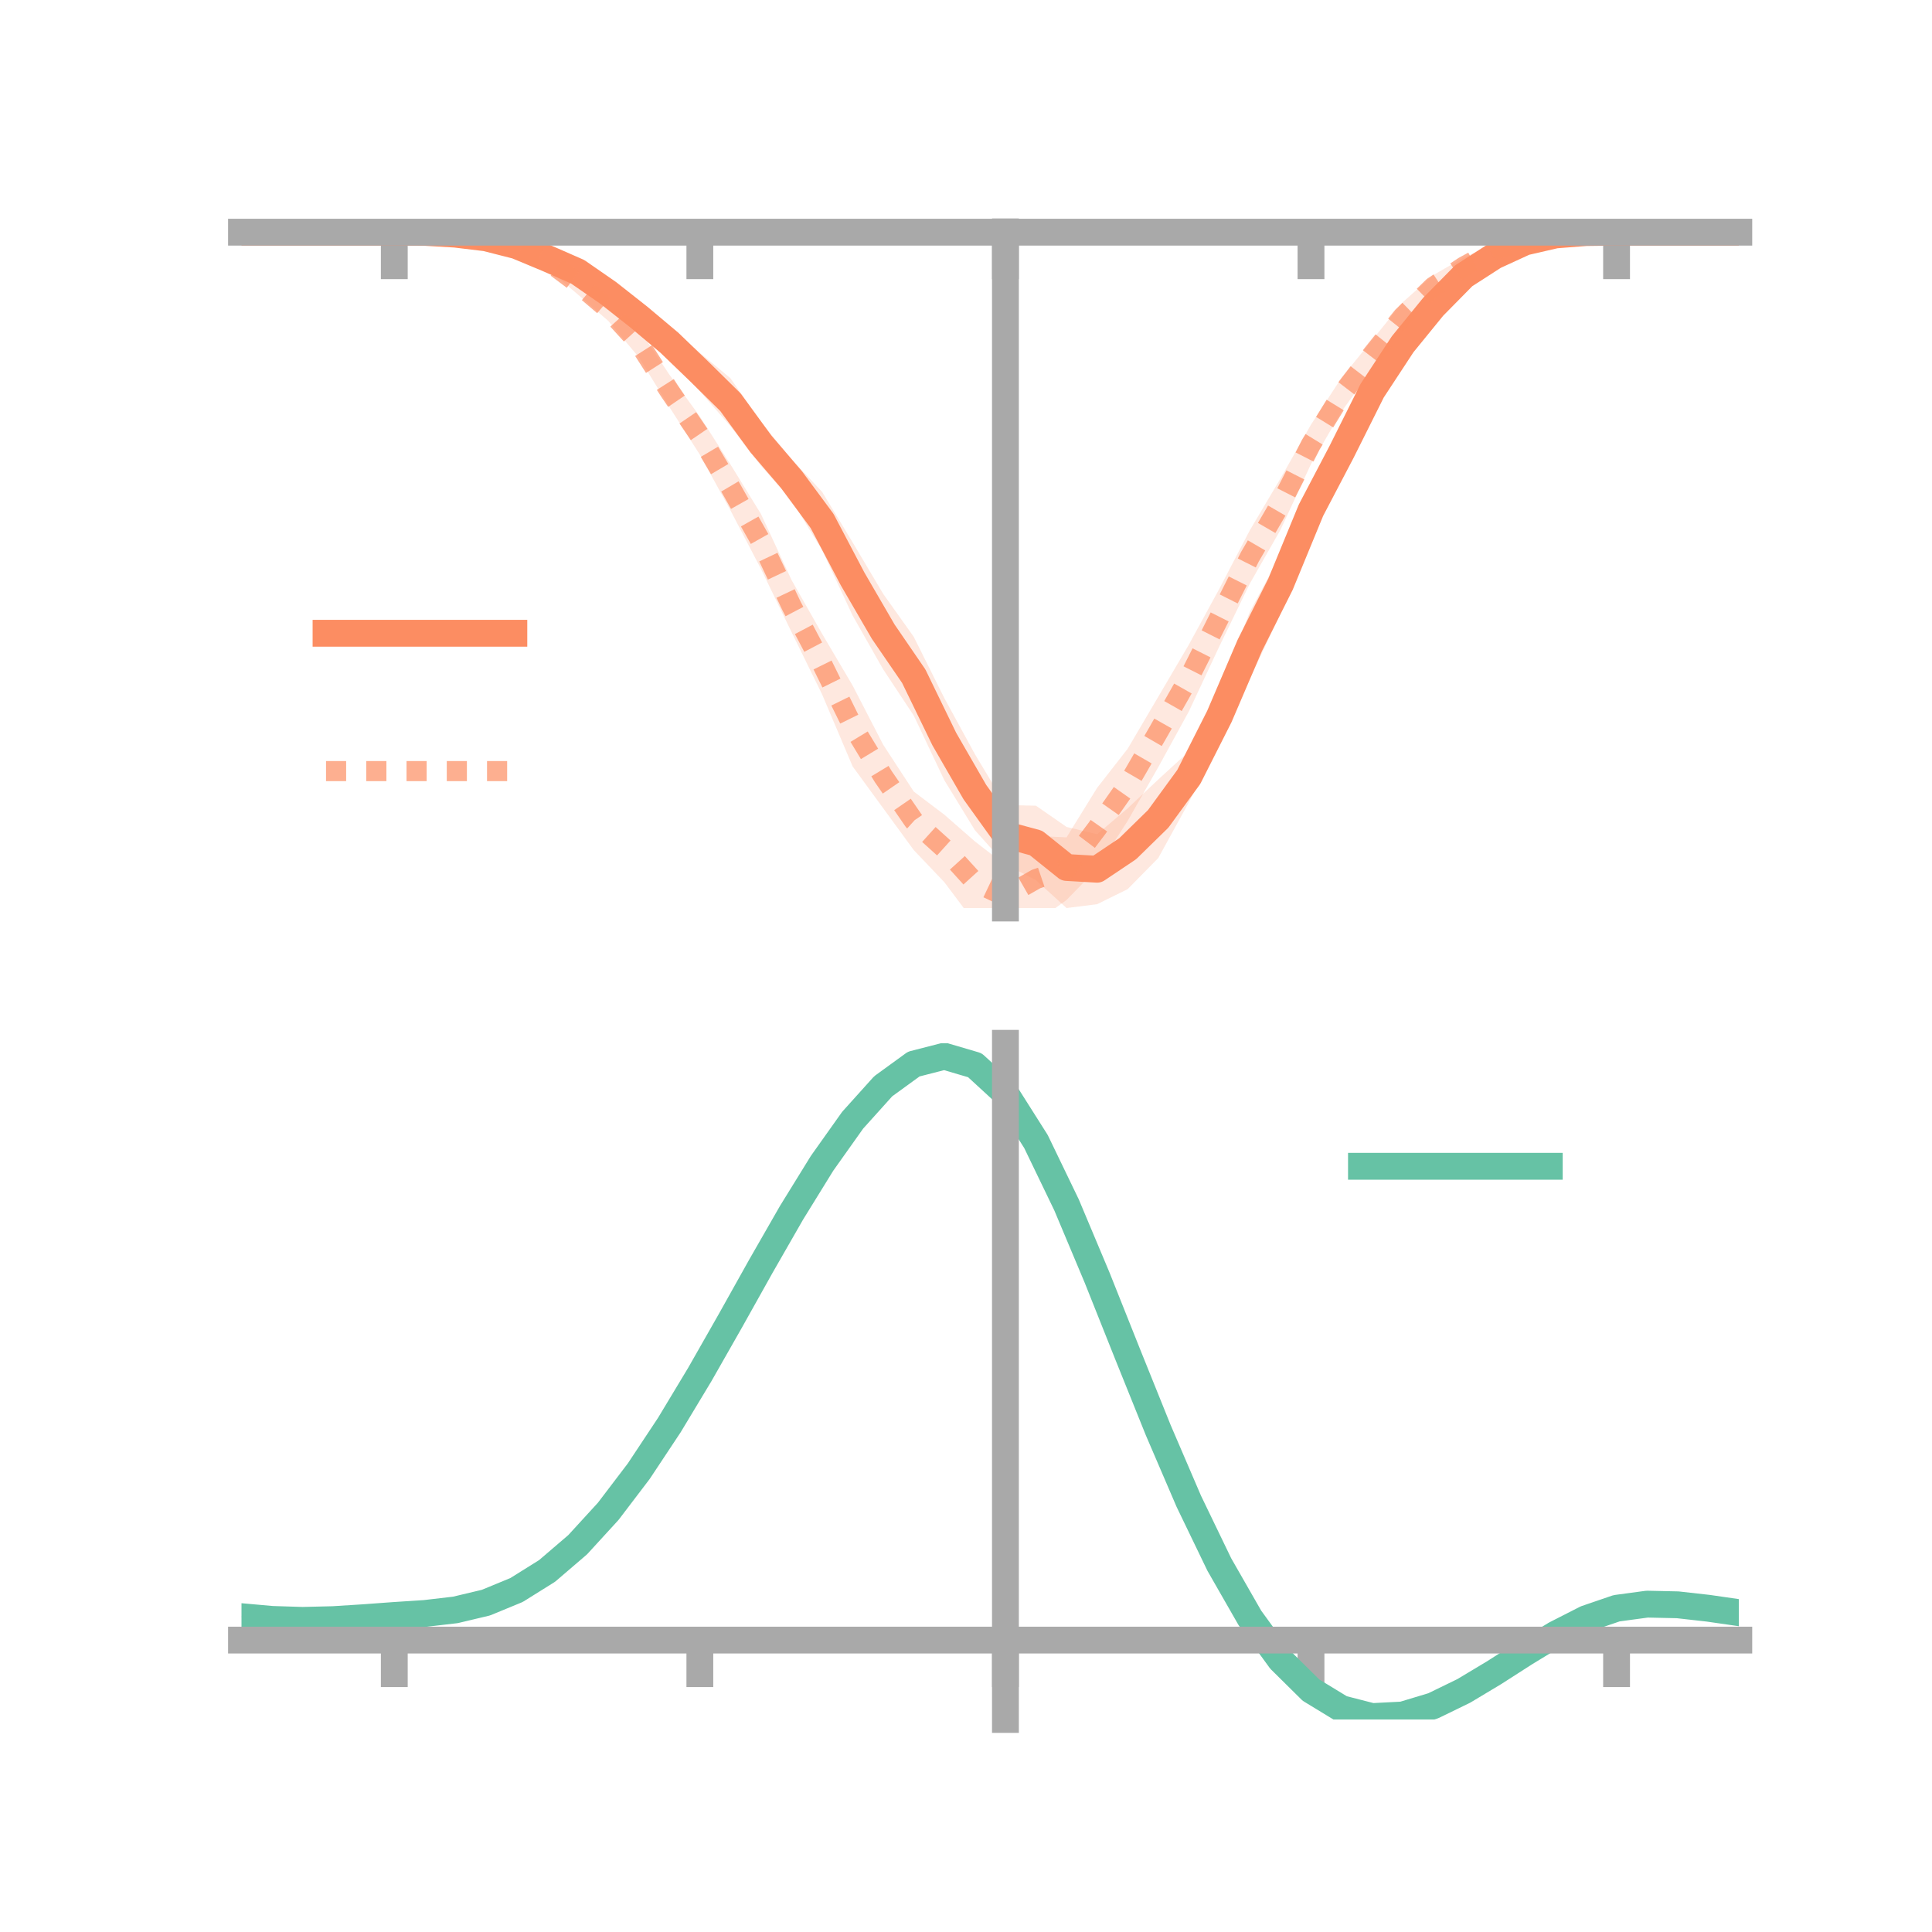 <?xml version="1.0" encoding="utf-8" standalone="no"?>
<!DOCTYPE svg PUBLIC "-//W3C//DTD SVG 1.1//EN"
  "http://www.w3.org/Graphics/SVG/1.1/DTD/svg11.dtd">
<!-- Created with matplotlib (https://matplotlib.org/) -->
<svg height="144pt" version="1.1" viewBox="0 0 144 144" width="144pt" xmlns="http://www.w3.org/2000/svg" xmlns:xlink="http://www.w3.org/1999/xlink">
 <defs>
  <style type="text/css">*{stroke-linecap:butt;stroke-linejoin:round;}</style>
 </defs>
 <g id="figure_1">
  <g id="patch_1">
   <path d="M 0 144 
L 144 144 
L 144 0 
L 0 0 
z
" style="fill:none;"/>
  </g>
  <g id="axes_1">
   <g id="patch_2">
    <path d="M 18 67.68 
L 129.6 67.68 
L 129.6 17.28 
L 18 17.28 
z
" style="fill:none;"/>
   </g>
   <g id="PolyCollection_1">
    <path clip-path="url(#pa2eaee3af0)" d="M 18 17.304 
L 18 17.304 
L 20.278 17.304 
L 22.555 17.304 
L 24.833 17.304 
L 27.11 17.304 
L 29.388 17.304 
L 31.665 17.28 
L 33.943 17.338 
L 36.22 17.508 
L 38.498 17.92 
L 40.776 18.725 
L 43.053 19.744 
L 45.331 21.109 
L 47.608 22.602 
L 49.886 24.362 
L 52.163 26.3 
L 54.441 28.188 
L 56.718 31.47 
L 58.996 34.225 
L 61.273 36.659 
L 63.551 40.428 
L 65.829 44.264 
L 68.106 47.465 
L 70.384 52.03 
L 72.661 56.207 
L 74.939 60.001 
L 77.216 60.053 
L 79.494 61.634 
L 81.771 62.181 
L 84.049 60.249 
L 86.327 58.104 
L 88.604 56.01 
L 90.882 51.399 
L 93.159 45.594 
L 95.437 41.354 
L 97.714 36.042 
L 99.992 31.927 
L 102.269 27.928 
L 104.547 24.725 
L 106.824 22.185 
L 109.102 20.028 
L 111.38 18.647 
L 113.657 17.764 
L 115.935 17.387 
L 118.212 17.291 
L 120.49 17.304 
L 122.767 17.304 
L 125.045 17.304 
L 127.322 17.304 
L 129.6 17.304 
L 129.6 17.304 
L 129.6 17.304 
L 127.322 17.304 
L 125.045 17.304 
L 122.767 17.304 
L 120.49 17.304 
L 118.212 17.377 
L 115.935 17.637 
L 113.657 18.31 
L 111.38 19.519 
L 109.102 21.072 
L 106.824 23.537 
L 104.547 26.586 
L 102.269 30.324 
L 99.992 35.435 
L 97.714 40.011 
L 95.437 45.751 
L 93.159 50.591 
L 90.882 55.415 
L 88.604 59.811 
L 86.327 63.958 
L 84.049 66.272 
L 81.771 67.395 
L 79.494 67.68 
L 77.216 65.605 
L 74.939 64.42 
L 72.661 61.874 
L 70.384 58.15 
L 68.106 53.335 
L 65.829 49.893 
L 63.551 45.883 
L 61.273 40.998 
L 58.996 37.282 
L 56.718 34.718 
L 54.441 31.764 
L 52.163 29.164 
L 49.886 26.717 
L 47.608 24.649 
L 45.331 22.555 
L 43.053 20.763 
L 40.776 19.787 
L 38.498 18.694 
L 36.22 17.949 
L 33.943 17.567 
L 31.665 17.357 
L 29.388 17.304 
L 27.11 17.304 
L 24.833 17.304 
L 22.555 17.304 
L 20.278 17.304 
L 18 17.304 
z
" style="fill:#fc8d62;fill-opacity:0.2;"/>
   </g>
   <g id="PolyCollection_2">
    <path clip-path="url(#pa2eaee3af0)" d="M 18 17.304 
L 18 17.304 
L 20.278 17.304 
L 22.555 17.304 
L 24.833 17.304 
L 27.11 17.304 
L 29.388 17.304 
L 31.665 17.264 
L 33.943 17.251 
L 36.22 17.526 
L 38.498 18.065 
L 40.776 18.835 
L 43.053 20.301 
L 45.331 22.199 
L 47.608 24.501 
L 49.886 27.913 
L 52.163 31.041 
L 54.441 34.612 
L 56.718 38.311 
L 58.996 43.23 
L 61.273 47.236 
L 63.551 51.096 
L 65.829 55.509 
L 68.106 58.997 
L 70.384 60.721 
L 72.661 62.712 
L 74.939 64.474 
L 77.216 62.311 
L 79.494 62.412 
L 81.771 58.726 
L 84.049 55.809 
L 86.327 51.937 
L 88.604 48.06 
L 90.882 43.886 
L 93.159 39.516 
L 95.437 35.671 
L 97.714 31.647 
L 99.992 28.155 
L 102.269 25.356 
L 104.547 22.531 
L 106.824 20.507 
L 109.102 19.192 
L 111.38 18.167 
L 113.657 17.657 
L 115.935 17.362 
L 118.212 17.278 
L 120.49 17.304 
L 122.767 17.304 
L 125.045 17.304 
L 127.322 17.304 
L 129.6 17.304 
L 129.6 17.304 
L 129.6 17.304 
L 127.322 17.304 
L 125.045 17.304 
L 122.767 17.304 
L 120.49 17.305 
L 118.212 17.385 
L 115.935 17.678 
L 113.657 18.182 
L 111.38 19.076 
L 109.102 20.542 
L 106.824 22.238 
L 104.547 24.659 
L 102.269 27.524 
L 99.992 30.667 
L 97.714 34.588 
L 95.437 39.495 
L 93.159 43.489 
L 90.882 48.176 
L 88.604 53.037 
L 86.327 57.185 
L 84.049 61.184 
L 81.771 64.74 
L 79.494 67.078 
L 77.216 68.73 
L 74.939 69.175 
L 72.661 68.782 
L 70.384 65.752 
L 68.106 63.36 
L 65.829 60.242 
L 63.551 57.126 
L 61.273 51.752 
L 58.996 47.109 
L 56.718 42.404 
L 54.441 38.033 
L 52.163 33.886 
L 49.886 30.328 
L 47.608 26.62 
L 45.331 23.914 
L 43.053 21.936 
L 40.776 19.991 
L 38.498 18.823 
L 36.22 17.97 
L 33.943 17.573 
L 31.665 17.368 
L 29.388 17.304 
L 27.11 17.304 
L 24.833 17.304 
L 22.555 17.304 
L 20.278 17.304 
L 18 17.304 
z
" style="fill:#fc8d62;fill-opacity:0.2;"/>
   </g>
   <g id="matplotlib.axis_1">
    <g id="xtick_1">
     <g id="line2d_1">
      <defs>
       <path d="M 0 0 
L 0 3.5 
" id="m3e4b39c491" style="stroke:#a9a9a9;stroke-width:2;"/>
      </defs>
      <g>
       <use style="fill:#a9a9a9;stroke:#a9a9a9;stroke-width:2;" x="29.388" xlink:href="#m3e4b39c491" y="17.304"/>
      </g>
     </g>
    </g>
    <g id="xtick_2">
     <g id="line2d_2">
      <g>
       <use style="fill:#a9a9a9;stroke:#a9a9a9;stroke-width:2;" x="52.163" xlink:href="#m3e4b39c491" y="17.304"/>
      </g>
     </g>
    </g>
    <g id="xtick_3">
     <g id="line2d_3">
      <g>
       <use style="fill:#a9a9a9;stroke:#a9a9a9;stroke-width:2;" x="74.939" xlink:href="#m3e4b39c491" y="17.304"/>
      </g>
     </g>
    </g>
    <g id="xtick_4">
     <g id="line2d_4">
      <g>
       <use style="fill:#a9a9a9;stroke:#a9a9a9;stroke-width:2;" x="97.714" xlink:href="#m3e4b39c491" y="17.304"/>
      </g>
     </g>
    </g>
    <g id="xtick_5">
     <g id="line2d_5">
      <g>
       <use style="fill:#a9a9a9;stroke:#a9a9a9;stroke-width:2;" x="120.49" xlink:href="#m3e4b39c491" y="17.304"/>
      </g>
     </g>
    </g>
   </g>
   <g id="matplotlib.axis_2"/>
   <g id="line2d_6">
    <path clip-path="url(#pa2eaee3af0)" d="M 18 17.304 
L 20.278 17.304 
L 22.555 17.304 
L 24.833 17.304 
L 27.11 17.304 
L 29.388 17.304 
L 31.665 17.318 
L 33.943 17.453 
L 36.22 17.728 
L 38.498 18.307 
L 40.776 19.256 
L 43.053 20.254 
L 45.331 21.832 
L 47.608 23.626 
L 49.886 25.54 
L 52.163 27.732 
L 54.441 29.976 
L 56.718 33.094 
L 58.996 35.754 
L 61.273 38.829 
L 63.551 43.155 
L 65.829 47.078 
L 68.106 50.4 
L 70.384 55.09 
L 72.661 59.04 
L 74.939 62.211 
L 77.216 62.829 
L 79.494 64.657 
L 81.771 64.788 
L 84.049 63.26 
L 86.327 61.031 
L 88.604 57.91 
L 90.882 53.407 
L 93.159 48.092 
L 95.437 43.553 
L 97.714 38.026 
L 99.992 33.681 
L 102.269 29.126 
L 104.547 25.656 
L 106.824 22.861 
L 109.102 20.55 
L 111.38 19.083 
L 113.657 18.037 
L 115.935 17.512 
L 118.212 17.334 
L 120.49 17.304 
L 122.767 17.304 
L 125.045 17.304 
L 127.322 17.304 
L 129.6 17.304 
" style="fill:none;stroke:#fc8d62;stroke-linecap:square;stroke-width:2;"/>
   </g>
   <g id="line2d_7">
    <path clip-path="url(#pa2eaee3af0)" d="M 18 17.304 
L 20.278 17.304 
L 22.555 17.304 
L 24.833 17.304 
L 27.11 17.304 
L 29.388 17.304 
L 31.665 17.316 
L 33.943 17.412 
L 36.22 17.748 
L 38.498 18.444 
L 40.776 19.413 
L 43.053 21.118 
L 45.331 23.057 
L 47.608 25.56 
L 49.886 29.121 
L 52.163 32.464 
L 54.441 36.322 
L 56.718 40.358 
L 58.996 45.169 
L 61.273 49.494 
L 63.551 54.111 
L 65.829 57.876 
L 68.106 61.178 
L 70.384 63.237 
L 72.661 65.747 
L 74.939 66.824 
L 77.216 65.52 
L 79.494 64.745 
L 81.771 61.733 
L 84.049 58.496 
L 86.327 54.561 
L 88.604 50.548 
L 90.882 46.031 
L 93.159 41.503 
L 95.437 37.583 
L 97.714 33.118 
L 99.992 29.411 
L 102.269 26.44 
L 104.547 23.595 
L 106.824 21.373 
L 109.102 19.867 
L 111.38 18.622 
L 113.657 17.919 
L 115.935 17.52 
L 118.212 17.331 
L 120.49 17.304 
L 122.767 17.304 
L 125.045 17.304 
L 127.322 17.304 
L 129.6 17.304 
" style="fill:none;stroke:#fc8d62;stroke-dasharray:1.5,1.5;stroke-dashoffset:0;stroke-opacity:0.7;stroke-width:1.5;"/>
   </g>
   <g id="patch_3">
    <path d="M 74.939 67.68 
L 74.939 17.28 
" style="fill:none;stroke:#a9a9a9;stroke-linecap:square;stroke-linejoin:miter;stroke-width:2;"/>
   </g>
   <g id="patch_4">
    <path d="M 129.6 67.68 
L 129.6 17.28 
" style="fill:none;"/>
   </g>
   <g id="patch_5">
    <path d="M 18 17.304 
L 129.6 17.304 
" style="fill:none;stroke:#a9a9a9;stroke-linecap:square;stroke-linejoin:miter;stroke-width:2;"/>
   </g>
   <g id="patch_6">
    <path d="M 18 17.28 
L 129.6 17.28 
" style="fill:none;"/>
   </g>
   <g id="legend_1">
    <g id="line2d_8">
     <path d="M 24.3 47.2 
L 38.3 47.2 
" style="fill:none;stroke:#fc8d62;stroke-linecap:square;stroke-width:2;"/>
    </g>
    <g id="line2d_9"/>
    <g id="text_1">
     <!--   -->
     <g transform="translate(43.9 49.65)scale(0.07 -0.07)">
      <defs>
       <path id="DejaVuSans-32"/>
      </defs>
      <use xlink:href="#DejaVuSans-32"/>
     </g>
    </g>
    <g id="line2d_10">
     <path d="M 24.3 57.474 
L 38.3 57.474 
" style="fill:none;stroke:#fc8d62;stroke-dasharray:1.5,1.5;stroke-dashoffset:0;stroke-opacity:0.7;stroke-width:1.5;"/>
    </g>
    <g id="line2d_11"/>
    <g id="text_2">
     <!--   -->
     <g transform="translate(43.9 59.924)scale(0.07 -0.07)">
      <use xlink:href="#DejaVuSans-32"/>
     </g>
    </g>
   </g>
  </g>
  <g id="axes_2">
   <g id="patch_7">
    <path d="M 18 128.16 
L 129.6 128.16 
L 129.6 77.76 
L 18 77.76 
z
" style="fill:none;"/>
   </g>
   <g id="PolyCollection_3">
    <path clip-path="url(#pc2effedb8d)" d="M 18 120.54 
L 18 120.457 
L 20.278 120.669 
L 22.555 120.742 
L 24.833 120.681 
L 27.11 120.528 
L 29.388 120.353 
L 31.665 120.2 
L 33.943 119.929 
L 36.22 119.381 
L 38.498 118.429 
L 40.776 116.984 
L 43.053 114.994 
L 45.331 112.451 
L 47.608 109.386 
L 49.886 105.867 
L 52.163 101.994 
L 54.441 97.896 
L 56.718 93.729 
L 58.996 89.666 
L 61.273 85.897 
L 63.551 82.621 
L 65.829 80.039 
L 68.106 78.354 
L 70.384 77.76 
L 72.661 78.443 
L 74.939 80.57 
L 77.216 84.22 
L 79.494 89.014 
L 81.771 94.517 
L 84.049 100.32 
L 86.327 106.065 
L 88.604 111.455 
L 90.882 116.253 
L 93.159 120.291 
L 95.437 123.466 
L 97.714 125.741 
L 99.992 127.137 
L 102.269 127.726 
L 104.547 127.616 
L 106.824 126.941 
L 109.102 125.852 
L 111.38 124.509 
L 113.657 123.075 
L 115.935 121.708 
L 118.212 120.562 
L 120.49 119.787 
L 122.767 119.481 
L 125.045 119.538 
L 127.322 119.803 
L 129.6 120.144 
L 129.6 120.252 
L 129.6 120.252 
L 127.322 119.936 
L 125.045 119.689 
L 122.767 119.644 
L 120.49 119.955 
L 118.212 120.74 
L 115.935 121.916 
L 113.657 123.329 
L 111.38 124.816 
L 109.102 126.208 
L 106.824 127.336 
L 104.547 128.036 
L 102.269 128.16 
L 99.992 127.581 
L 97.714 126.204 
L 95.437 123.976 
L 93.159 120.887 
L 90.882 116.974 
L 88.604 112.332 
L 86.327 107.119 
L 84.049 101.557 
L 81.771 95.934 
L 79.494 90.598 
L 77.216 85.946 
L 74.939 82.406 
L 72.661 80.348 
L 70.384 79.69 
L 68.106 80.265 
L 65.829 81.889 
L 63.551 84.369 
L 61.273 87.511 
L 58.996 91.119 
L 56.718 95.001 
L 54.441 98.978 
L 52.163 102.884 
L 49.886 106.573 
L 47.608 109.926 
L 45.331 112.848 
L 43.053 115.28 
L 40.776 117.192 
L 38.498 118.592 
L 36.22 119.52 
L 33.943 120.056 
L 31.665 120.318 
L 29.388 120.461 
L 27.11 120.62 
L 24.833 120.756 
L 22.555 120.804 
L 20.278 120.733 
L 18 120.54 
z
" style="fill:#66c2a5;fill-opacity:0.2;"/>
   </g>
   <g id="matplotlib.axis_3">
    <g id="xtick_6">
     <g id="line2d_12">
      <g>
       <use style="fill:#a9a9a9;stroke:#a9a9a9;stroke-width:2;" x="29.388" xlink:href="#m3e4b39c491" y="122.243"/>
      </g>
     </g>
    </g>
    <g id="xtick_7">
     <g id="line2d_13">
      <g>
       <use style="fill:#a9a9a9;stroke:#a9a9a9;stroke-width:2;" x="52.163" xlink:href="#m3e4b39c491" y="122.243"/>
      </g>
     </g>
    </g>
    <g id="xtick_8">
     <g id="line2d_14">
      <g>
       <use style="fill:#a9a9a9;stroke:#a9a9a9;stroke-width:2;" x="74.939" xlink:href="#m3e4b39c491" y="122.243"/>
      </g>
     </g>
    </g>
    <g id="xtick_9">
     <g id="line2d_15">
      <g>
       <use style="fill:#a9a9a9;stroke:#a9a9a9;stroke-width:2;" x="97.714" xlink:href="#m3e4b39c491" y="122.243"/>
      </g>
     </g>
    </g>
    <g id="xtick_10">
     <g id="line2d_16">
      <g>
       <use style="fill:#a9a9a9;stroke:#a9a9a9;stroke-width:2;" x="120.49" xlink:href="#m3e4b39c491" y="122.243"/>
      </g>
     </g>
    </g>
   </g>
   <g id="matplotlib.axis_4"/>
   <g id="line2d_17">
    <path clip-path="url(#pc2effedb8d)" d="M 18 120.498 
L 20.278 120.701 
L 22.555 120.773 
L 24.833 120.718 
L 27.11 120.574 
L 29.388 120.407 
L 31.665 120.259 
L 33.943 119.993 
L 36.22 119.451 
L 38.498 118.511 
L 40.776 117.088 
L 43.053 115.137 
L 45.331 112.649 
L 47.608 109.656 
L 49.886 106.22 
L 52.163 102.439 
L 54.441 98.437 
L 56.718 94.365 
L 58.996 90.392 
L 61.273 86.704 
L 63.551 83.495 
L 65.829 80.964 
L 68.106 79.31 
L 70.384 78.725 
L 72.661 79.395 
L 74.939 81.488 
L 77.216 85.083 
L 79.494 89.806 
L 81.771 95.225 
L 84.049 100.938 
L 86.327 106.592 
L 88.604 111.893 
L 90.882 116.613 
L 93.159 120.589 
L 95.437 123.721 
L 97.714 125.972 
L 99.992 127.359 
L 102.269 127.943 
L 104.547 127.826 
L 106.824 127.139 
L 109.102 126.03 
L 111.38 124.663 
L 113.657 123.202 
L 115.935 121.812 
L 118.212 120.651 
L 120.49 119.871 
L 122.767 119.563 
L 125.045 119.613 
L 127.322 119.869 
L 129.6 120.198 
" style="fill:none;stroke:#66c2a5;stroke-linecap:square;stroke-width:2;"/>
   </g>
   <g id="patch_8">
    <path d="M 74.939 128.16 
L 74.939 77.76 
" style="fill:none;stroke:#a9a9a9;stroke-linecap:square;stroke-linejoin:miter;stroke-width:2;"/>
   </g>
   <g id="patch_9">
    <path d="M 129.6 128.16 
L 129.6 77.76 
" style="fill:none;"/>
   </g>
   <g id="patch_10">
    <path d="M 18 122.243 
L 129.6 122.243 
" style="fill:none;stroke:#a9a9a9;stroke-linecap:square;stroke-linejoin:miter;stroke-width:2;"/>
   </g>
   <g id="patch_11">
    <path d="M 18 77.76 
L 129.6 77.76 
" style="fill:none;"/>
   </g>
   <g id="legend_2">
    <g id="line2d_18">
     <path d="M 101.475 86.929 
L 115.475 86.929 
" style="fill:none;stroke:#66c2a5;stroke-linecap:square;stroke-width:2;"/>
    </g>
    <g id="line2d_19"/>
    <g id="text_3">
     <!--   -->
     <g transform="translate(121.075 89.379)scale(0.07 -0.07)">
      <use xlink:href="#DejaVuSans-32"/>
     </g>
    </g>
   </g>
  </g>
 </g>
 <defs>
  <clipPath id="pa2eaee3af0">
   <rect height="50.4" width="111.6" x="18" y="17.28"/>
  </clipPath>
  <clipPath id="pc2effedb8d">
   <rect height="50.4" width="111.6" x="18" y="77.76"/>
  </clipPath>
 </defs>
</svg>
